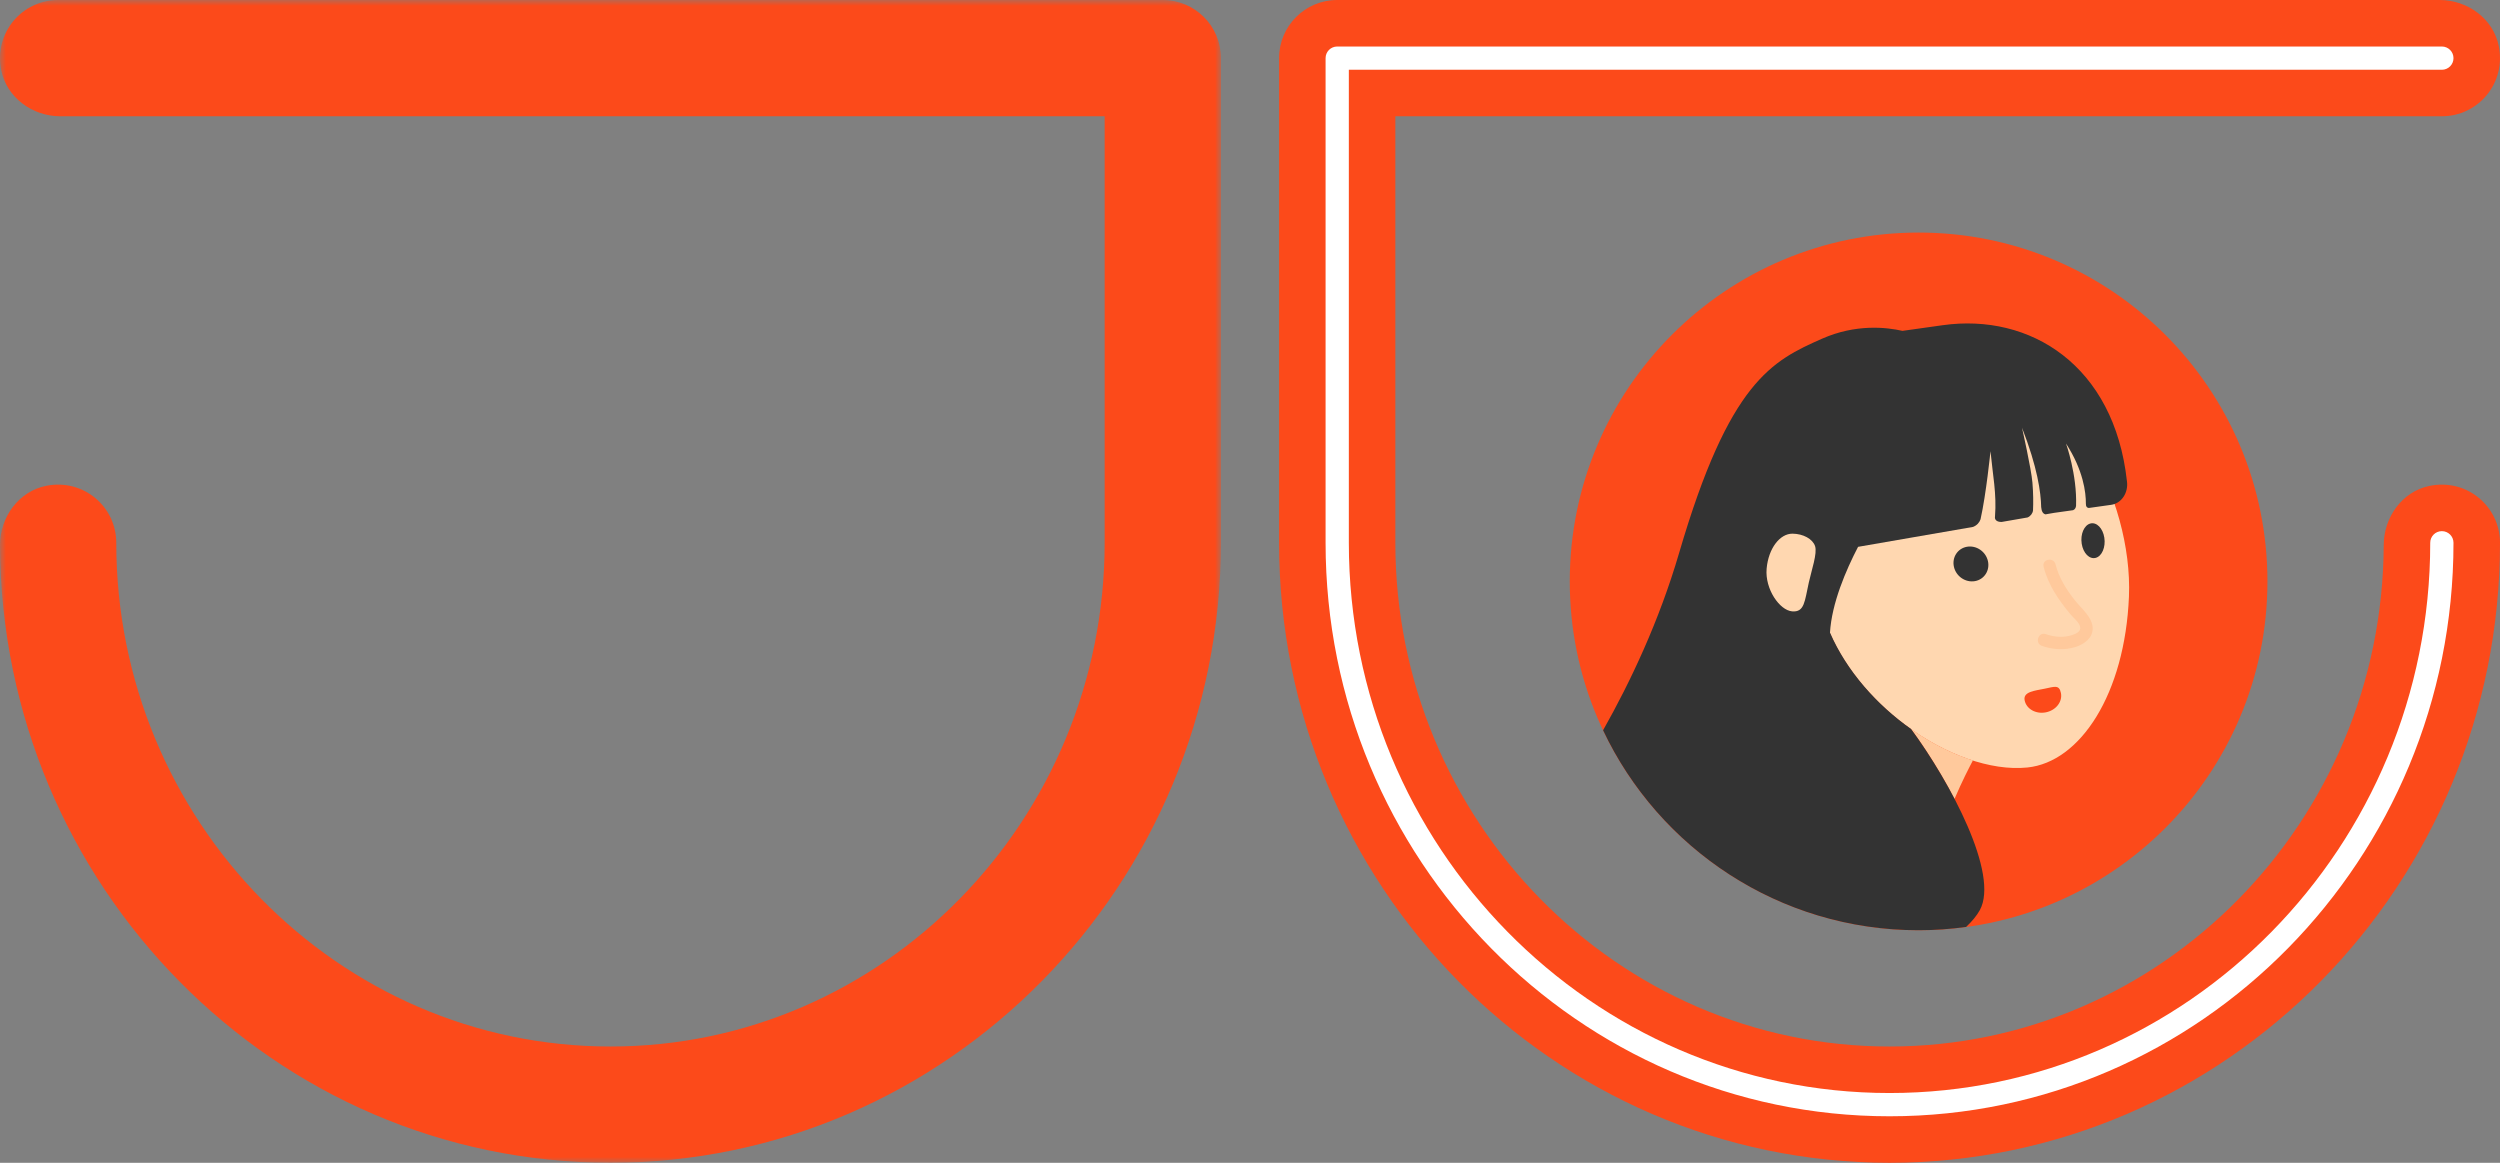 <?xml version="1.0" encoding="UTF-8"?>
<svg width="215px" height="100px" viewBox="0 0 215 100" version="1.1" xmlns="http://www.w3.org/2000/svg" xmlns:xlink="http://www.w3.org/1999/xlink">
    <rect x="0" y="0" width="215" height="100" fill="#808080" stroke="none"/>
    <!-- Generator: Sketch 41.2 (35397) - http://www.bohemiancoding.com/sketch -->
    <title>logo</title>
    <desc>Created with Sketch.</desc>
    <defs>
        <polygon id="path-1" points="52.5 100 0 100 0 0 52.5 0 105 0 105 100"></polygon>
    </defs>
    <g id="Symbols" stroke="none" stroke-width="1" fill="none" fill-rule="evenodd">
        <g id="layout/header---logo2" transform="translate(-100, -100)">
            <g id="logo" transform="translate(100, 100)">
                <g>
                    <g id="Group-3">
                        <mask id="mask-2" fill="white">
                            <use xlink:href="#path-1"></use>
                        </mask>
                        <g id="Clip-2"></g>
                        <path d="M52.5,100 C23.623,100 0.117,76.199 -5.01690567e-14,46.896 C-0.009,44.47 1.622,42.232 4.006,41.773 C7.203,41.158 10,43.591 10,46.678 C10,70.565 29.065,90 52.5,90 C75.935,90 95,70.565 95,46.678 L95,10 L5.188,10 C2.785,10 0.575,8.39 0.104,6.033 C-0.54,2.819 1.901,0 5,0 L100,0 C102.761,0 105,2.238 105,5 L105,46.678 C105,76.08 81.449,100 52.5,100" id="Fill-1" fill="#FC4A1A" mask="url(#mask-2)"></path>
                    </g>
                    <path d="M162.5,100 C133.551,100 110,76.08 110,46.678 L110,5 C110,2.238 112.239,0 115,0 L209.812,0 C212.215,0 214.425,1.61 214.896,3.967 C215.54,7.181 213.099,10 210,10 L120,10 L120,46.678 C120,70.565 139.065,90 162.5,90 C185.871,90 204.896,70.671 205,46.873 C205.01,44.482 206.582,42.279 208.921,41.791 C212.154,41.115 215,43.563 215,46.678 C215,76.08 191.449,100 162.5,100" id="Fill-4" fill="#FC4A1A"></path>
                    <path d="M162.5,96 C135.757,96 114,73.874 114,46.678 L114,5 C114,4.447 114.448,4 115,4 L210,4 C210.552,4 211,4.447 211,5 C211,5.553 210.552,6 210,6 L116,6 L116,46.678 C116,72.771 136.86,94 162.5,94 C188.14,94 209,72.771 209,46.678 C209,46.125 209.448,45.678 210,45.678 C210.552,45.678 211,46.125 211,46.678 C211,73.874 189.243,96 162.5,96" id="Fill-6" fill="#FFFFFF"></path>
                </g>
                <g id="face" transform="translate(135, 20)">
                    <path d="M0,30 C0,46.568 13.432,60 30,60 C46.568,60 60,46.568 60,30 C60,13.432 46.568,0 30,0 C13.432,0 0,13.432 0,30" id="Fill-1" fill="#FC4A1A"></path>
                    <path d="M21.592,32.188 C23.657,40.269 33.037,46.647 39.35,46.005 C43.904,45.544 47.744,39.678 48.09,31.303 C48.439,22.87 42.694,12.014 35.412,12.3 C27.439,12.611 19.438,23.762 21.592,32.188" id="Fill-3" fill="#FFD7B0"></path>
                    <path d="M44.026,26.757 C44.153,27.573 44.691,28.119 45.228,27.977 C45.765,27.835 46.099,27.058 45.973,26.242 C45.846,25.426 45.308,24.88 44.771,25.022 C44.234,25.164 43.9,25.941 44.026,26.757" id="Fill-5" fill="#333333"></path>
                    <path d="M33.04,28.757 C33.229,29.573 34.036,30.119 34.843,29.977 C35.649,29.835 36.149,29.058 35.96,28.242 C35.77,27.426 34.964,26.88 34.157,27.022 C33.351,27.164 32.851,27.941 33.04,28.757" id="Fill-7" fill="#333333"></path>
                    <path d="M40.951,41.26 C41.813,41.086 42.39,40.343 42.24,39.6 C42.091,38.858 41.69,39.056 40.828,39.23 C39.967,39.405 38.969,39.489 39.119,40.232 C39.268,40.974 40.089,41.434 40.951,41.26" id="Fill-9" fill="#FC4A1A"></path>
                    <path d="M41.779,28.537 C42.071,29.698 42.711,30.703 43.442,31.631 C43.984,32.317 44.987,33.112 44.971,34.068 C44.959,34.902 44.211,35.412 43.507,35.637 C42.566,35.937 41.528,35.871 40.6,35.544 C39.962,35.319 40.295,34.309 40.936,34.536 C41.665,34.792 42.489,34.859 43.227,34.608 C43.531,34.505 43.989,34.307 43.891,33.897 C43.8,33.514 43.321,33.139 43.074,32.845 C42.054,31.626 41.145,30.312 40.751,28.745 C40.583,28.078 41.611,27.872 41.779,28.537" id="Fill-11" fill="#FFC99C"></path>
                    <path d="M29.35,42.693 L29.35,42.693 C30.603,44.395 31.957,46.531 33.09,48.704 C33.725,47.209 34.386,45.931 34.672,45.396 C32.885,44.827 31.063,43.901 29.35,42.693" id="Fill-13" fill="#FFC99C"></path>
                    <path d="M47.917,21.383 C46.82,11.409 39.596,6.908 32.067,7.968 L28.662,8.448 C28.648,8.45 28.637,8.455 28.623,8.457 C27.214,8.135 24.587,7.85 21.694,9.129 C17.402,11.027 13.719,12.801 9.408,27.542 C7.692,33.408 5.221,38.632 2.865,42.801 C7.67,52.966 18.012,60 30,60 C31.387,60 32.749,59.898 34.086,59.716 C34.594,59.235 35,58.751 35.265,58.27 C36.951,55.196 32.767,47.335 29.35,42.694 C26.4,40.614 23.815,37.712 22.379,34.406 C22.528,31.876 23.753,29.03 24.794,27.028 L34.68,25.315 C35.012,25.186 35.23,24.941 35.326,24.659 C35.813,22.494 36.182,18.802 36.182,18.802 C36.374,20.831 36.724,22.462 36.57,24.424 C36.52,24.711 36.742,24.895 37.142,24.888 L39.37,24.502 C39.62,24.397 39.809,24.154 39.839,23.898 C39.867,23.246 39.869,22.458 39.789,21.502 C39.687,20.294 38.891,16.781 38.891,16.781 C40.221,20.169 40.519,22.368 40.541,23.609 C40.572,23.99 40.702,24.183 40.911,24.235 L41.646,24.107 L43.283,23.877 C43.437,23.819 43.52,23.681 43.541,23.505 C43.638,20.821 42.676,18.141 42.676,18.141 C44.162,20.434 44.392,22.34 44.386,23.331 C44.385,23.581 44.481,23.666 44.635,23.686 L46.561,23.415 C47.447,23.29 48.057,22.376 47.917,21.383" id="Fill-15" fill="#333333"></path>
                    <path d="M16.93,28.906 C16.774,30.663 18.048,32.482 19.12,32.577 C20.192,32.672 20.199,31.714 20.558,30.097 C20.795,29.029 21.301,27.583 21.096,26.966 C20.891,26.348 20.067,25.901 19.152,25.896 C18.076,25.889 17.085,27.149 16.93,28.906" id="Fill-17" fill="#FFD7B0"></path>
                </g>
            </g>
        </g>
    </g>
</svg>